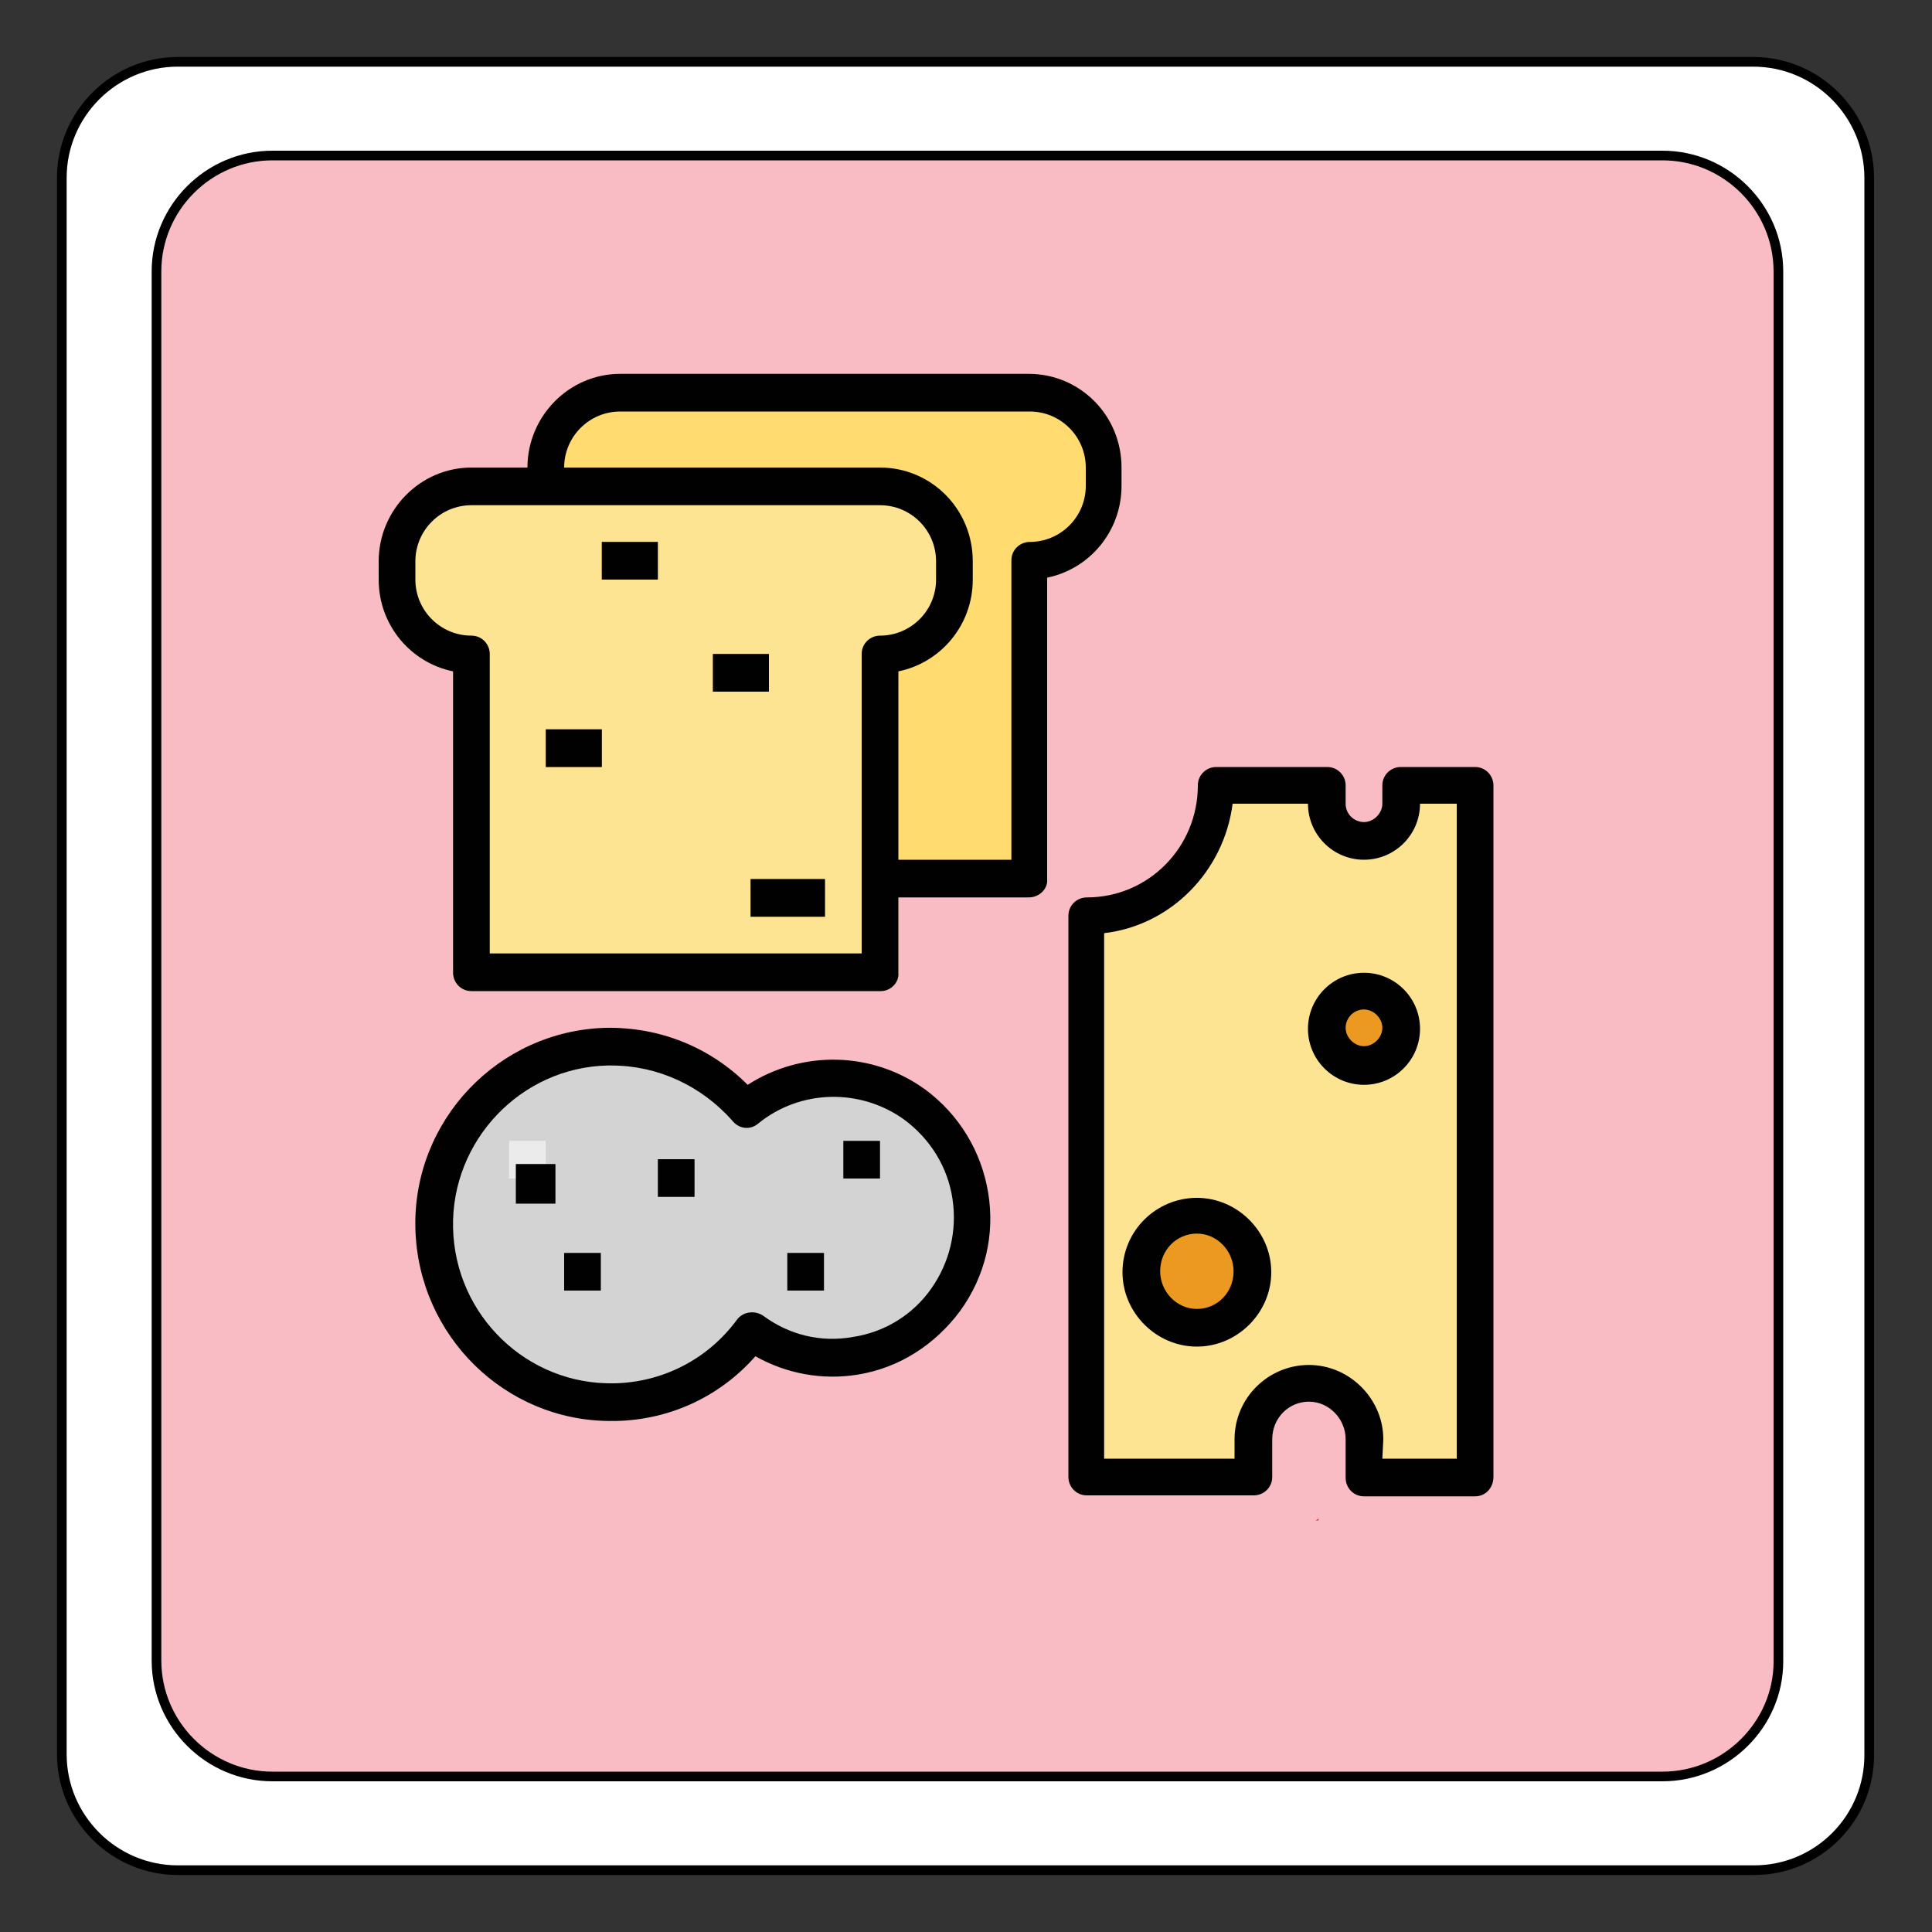 <?xml version="1.0" encoding="utf-8"?>
<!-- Generator: Adobe Illustrator 22.0.1, SVG Export Plug-In . SVG Version: 6.00 Build 0)  -->
<svg version="1.1" id="Calque_1" xmlns="http://www.w3.org/2000/svg" xmlns:xlink="http://www.w3.org/1999/xlink" x="0px" y="0px"
	 viewBox="0 0 200 200" style="enable-background:new 0 0 200 200;" xml:space="preserve">
<rect x="0" y="0" width="200" height="200" fill="#333333" stroke="none"/>
<style type="text/css">
	.st0{fill:#F9BCC4;}
	.st1{fill:#FFFFFF;}
	.st2{fill:none;stroke:#000000;stroke-miterlimit:10;}
	.st3{fill:#CE3927;}
	.st4{fill:#FFDB70;}
	.st5{fill:#FDE492;}
	.st6{fill:#EC9922;}
	.st7{fill:#D3D3D3;}
	.st8{fill:#EBEBEB;}
	.st9{fill:#010101;}
</style>
<g id="XMLID_1_">
	<g>
		<path class="st0" d="M184.1,171.9c0,6.6-5.4,12-12,12H28.2c-6.6,0-12-5.4-12-12V28.1c0-6.6,5.4-12,12-12h143.9c6.6,0,12,5.4,12,12
			V171.9z"/>
		<path class="st1" d="M172.1,183.9c6.6,0,12-5.4,12-12V28.1c0-6.6-5.4-12-12-12H28.2c-6.6,0-12,5.4-12,12v143.9c0,6.6,5.4,12,12,12
			H172.1z M6.4,18.4c0-6.6,5.4-12,12-12h163.1c6.6,0,12,5.4,12,12v163.1c0,6.6-5.4,12-12,12H18.4c-6.6,0-12-5.4-12-12V18.4z"/>
	</g>
	<g>
		<path class="st2" d="M172.1,183.9H28.2c-6.6,0-12-5.4-12-12V28.1c0-6.6,5.4-12,12-12h143.9c6.6,0,12,5.4,12,12v143.9
			C184.1,178.5,178.7,183.9,172.1,183.9z"/>
		<path class="st2" d="M181.6,193.6H18.4c-6.6,0-12-5.4-12-12V18.4c0-6.6,5.4-12,12-12h163.1c6.6,0,12,5.4,12,12v163.1
			C193.6,188.2,188.2,193.6,181.6,193.6z"/>
	</g>
</g>
<polygon class="st3" points="136.5,157.4 136.5,157.2 136.2,157.4 "/>
<path class="st4" d="M106.5,92.9H91.2V89L54.6,50.3v-1.9c0-5.3,4.3-9.7,9.6-9.7h42.3c5.3,0,9.6,4.3,9.6,9.7v1.9
	c0,4.6-3.2,8.6-7.7,9.5V91C108.5,92,107.6,92.9,106.5,92.9z"/>
<g>
	<path class="st5" d="M91.2,102.6H48.8c-1.1,0-1.9-0.9-1.9-1.9V69.5c-4.5-0.9-7.7-4.9-7.7-9.5v-1.9c0-5.3,4.3-9.7,9.6-9.7h42.3
		c5.3,0,9.6,4.3,9.6,9.7V60c0,4.6-3.2,8.6-7.7,9.5v31.2C93.1,101.7,92.2,102.6,91.2,102.6z"/>
	<path class="st5" d="M152.7,81.3v71.6h-11.5V149c0-3.2-2.6-5.8-5.8-5.8l0,0c-3.2,0-5.8,2.6-5.8,5.8v3.9h-17.3V94.8l0,0
		c7.4,0,13.5-6.1,13.5-13.6h11.5v1.9c0,2.1,1.7,3.9,3.8,3.9l0,0c2.1,0,3.8-1.7,3.8-3.9v-1.9L152.7,81.3L152.7,81.3z"/>
</g>
<g>
	<ellipse class="st6" cx="123.9" cy="131.6" rx="5.8" ry="5.8"/>
	<ellipse class="st6" cx="141.2" cy="106.5" rx="3.8" ry="3.9"/>
</g>
<path class="st7" d="M62.8,108.4c-10.1,0.2-18.1,8.7-17.8,18.8c0.2,10.2,8.6,18.2,18.7,18c5.6-0.1,10.8-2.8,14.2-7.3
	c6.4,4.7,15.4,3.2,20-3.2c4.7-6.5,3.2-15.5-3.2-20.2c-5.3-3.8-12.4-3.6-17.5,0.5C73.7,110.7,68.3,108.3,62.8,108.4z"/>
<g>
	<rect x="52.7" y="118.1" class="st8" width="3.8" height="3.9"/>
	<rect x="58.4" y="129.7" class="st8" width="3.8" height="3.9"/>
	<rect x="68.1" y="120" class="st8" width="3.8" height="3.9"/>
	<rect x="81.5" y="129.7" class="st8" width="3.8" height="3.9"/>
	<rect x="87.3" y="118.1" class="st8" width="3.8" height="3.9"/>
</g>
<g>
	<rect x="62.3" y="56.1" class="st6" width="5.8" height="3.9"/>
	<rect x="73.8" y="67.7" class="st6" width="5.8" height="3.9"/>
	<rect x="56.5" y="75.5" class="st6" width="5.8" height="3.9"/>
	<rect x="77.7" y="91" class="st6" width="7.7" height="3.9"/>
</g>
<path class="st9" d="M91.2,102.6H48.8c-1.1,0-1.9-0.9-1.9-1.9V69.5c-4.4-0.9-7.7-4.8-7.7-9.5v-1.9c0-5.3,4.3-9.7,9.6-9.7h42.3
	c5.3,0,9.6,4.3,9.6,9.7V60c0,4.7-3.3,8.6-7.7,9.5v31.2C93.1,101.7,92.2,102.6,91.2,102.6z M50.7,98.7h38.5v-31
	c0-1.1,0.9-1.9,1.9-1.9c3.2,0,5.8-2.6,5.8-5.8v-1.9c0-3.2-2.6-5.8-5.8-5.8H48.8c-3.2,0-5.8,2.6-5.8,5.8V60c0,3.2,2.6,5.8,5.8,5.8
	c1.1,0,1.9,0.9,1.9,1.9V98.7z"/>
<path class="st9" d="M106.5,92.9H91.2V89h13.5v-31c0-1.1,0.9-1.9,1.9-1.9c3.2,0,5.8-2.6,5.8-5.8v-1.9c0-3.2-2.6-5.8-5.8-5.8H64.2
	c-3.2,0-5.8,2.6-5.8,5.8v1.9h-3.8v-1.9c0-5.3,4.3-9.7,9.6-9.7h42.3c5.3,0,9.6,4.3,9.6,9.7v1.9c0,4.7-3.3,8.6-7.7,9.5V91
	C108.5,92,107.6,92.9,106.5,92.9z"/>
<path class="st9" d="M152.7,154.9h-11.5c-1.1,0-1.9-0.9-1.9-1.9V149c0-2.1-1.7-3.9-3.8-3.9c-2.1,0-3.8,1.7-3.8,3.9v3.9
	c0,1.1-0.9,1.9-1.9,1.9h-17.3c-1.1,0-1.9-0.9-1.9-1.9V94.8c0-1.1,0.9-1.9,1.9-1.9c6.4,0,11.5-5.2,11.5-11.6c0-1.1,0.9-1.9,1.9-1.9
	h11.5c1.1,0,1.9,0.9,1.9,1.9v1.9c0,1.1,0.9,1.9,1.9,1.9s1.9-0.9,1.9-1.9v-1.9c0-1.1,0.9-1.9,1.9-1.9h7.7c1.1,0,1.9,0.9,1.9,1.9v71.6
	C154.6,154,153.8,154.9,152.7,154.9z M143.1,151h7.7V83.2h-3.8c0,3.2-2.6,5.8-5.8,5.8c-3.2,0-5.8-2.6-5.8-5.8h-7.8
	c-0.9,7-6.4,12.6-13.3,13.4V151h13.5V149c0-4.3,3.5-7.7,7.7-7.7c4.2,0,7.7,3.5,7.7,7.7L143.1,151L143.1,151L143.1,151z"/>
<path class="st9" d="M123.9,139.4c-4.2,0-7.7-3.5-7.7-7.7c0-4.3,3.5-7.7,7.7-7.7c4.2,0,7.7,3.5,7.7,7.7
	C131.6,135.9,128.1,139.4,123.9,139.4z M123.9,127.7c-2.1,0-3.8,1.7-3.8,3.9c0,2.1,1.7,3.9,3.8,3.9c2.1,0,3.8-1.7,3.8-3.9
	C127.7,129.5,126,127.7,123.9,127.7z"/>
<path class="st9" d="M141.2,112.3c-3.2,0-5.8-2.6-5.8-5.8s2.6-5.8,5.8-5.8c3.2,0,5.8,2.6,5.8,5.8S144.4,112.3,141.2,112.3z
	 M141.2,104.5c-1.1,0-1.9,0.9-1.9,1.9s0.9,1.9,1.9,1.9s1.9-0.9,1.9-1.9S142.2,104.5,141.2,104.5z"/>
<path class="st9" d="M63.2,147.1c-10.9,0-19.9-8.8-20.2-19.9c-0.3-11.2,8.6-20.5,19.7-20.8l0,0c5.6-0.1,10.8,2,14.7,5.9
	c5.6-3.6,12.9-3.5,18.4,0.5c3.5,2.6,5.8,6.4,6.5,10.7s-0.3,8.6-2.9,12.2c-2.6,3.5-6.3,5.9-10.6,6.6c-3.7,0.6-7.4-0.1-10.6-1.9
	c-3.7,4.2-8.9,6.6-14.5,6.7C63.5,147.1,63.4,147.1,63.2,147.1z M63.3,110.3c-0.1,0-0.3,0-0.4,0h0c-9,0.2-16.2,7.8-16,16.8
	c0.2,9.1,7.7,16.3,16.7,16.1c5-0.1,9.7-2.5,12.7-6.6c0.6-0.8,1.8-1,2.7-0.4c2.7,2,6,2.8,9.3,2.2c3.3-0.5,6.2-2.3,8.1-5
	c1.9-2.7,2.7-6,2.2-9.3c-0.5-3.3-2.3-6.2-5-8.2c-4.6-3.3-10.8-3.1-15.1,0.4c-0.8,0.7-2,0.6-2.7-0.3
	C72.6,112.4,68.1,110.3,63.3,110.3z"/>
<rect x="53.4" y="120.5" class="st9" width="4.1" height="4.1"/>
<rect x="58.4" y="129.7" class="st9" width="3.8" height="3.9"/>
<rect x="68.1" y="120" class="st9" width="3.8" height="3.9"/>
<rect x="81.5" y="129.7" class="st9" width="3.8" height="3.9"/>
<rect x="87.3" y="118.1" class="st9" width="3.8" height="3.9"/>
<rect x="62.3" y="56.1" class="st9" width="5.8" height="3.9"/>
<rect x="73.8" y="67.7" class="st9" width="5.8" height="3.9"/>
<rect x="56.5" y="75.5" class="st9" width="5.8" height="3.9"/>
<rect x="77.7" y="91" class="st9" width="7.7" height="3.9"/>
</svg>
